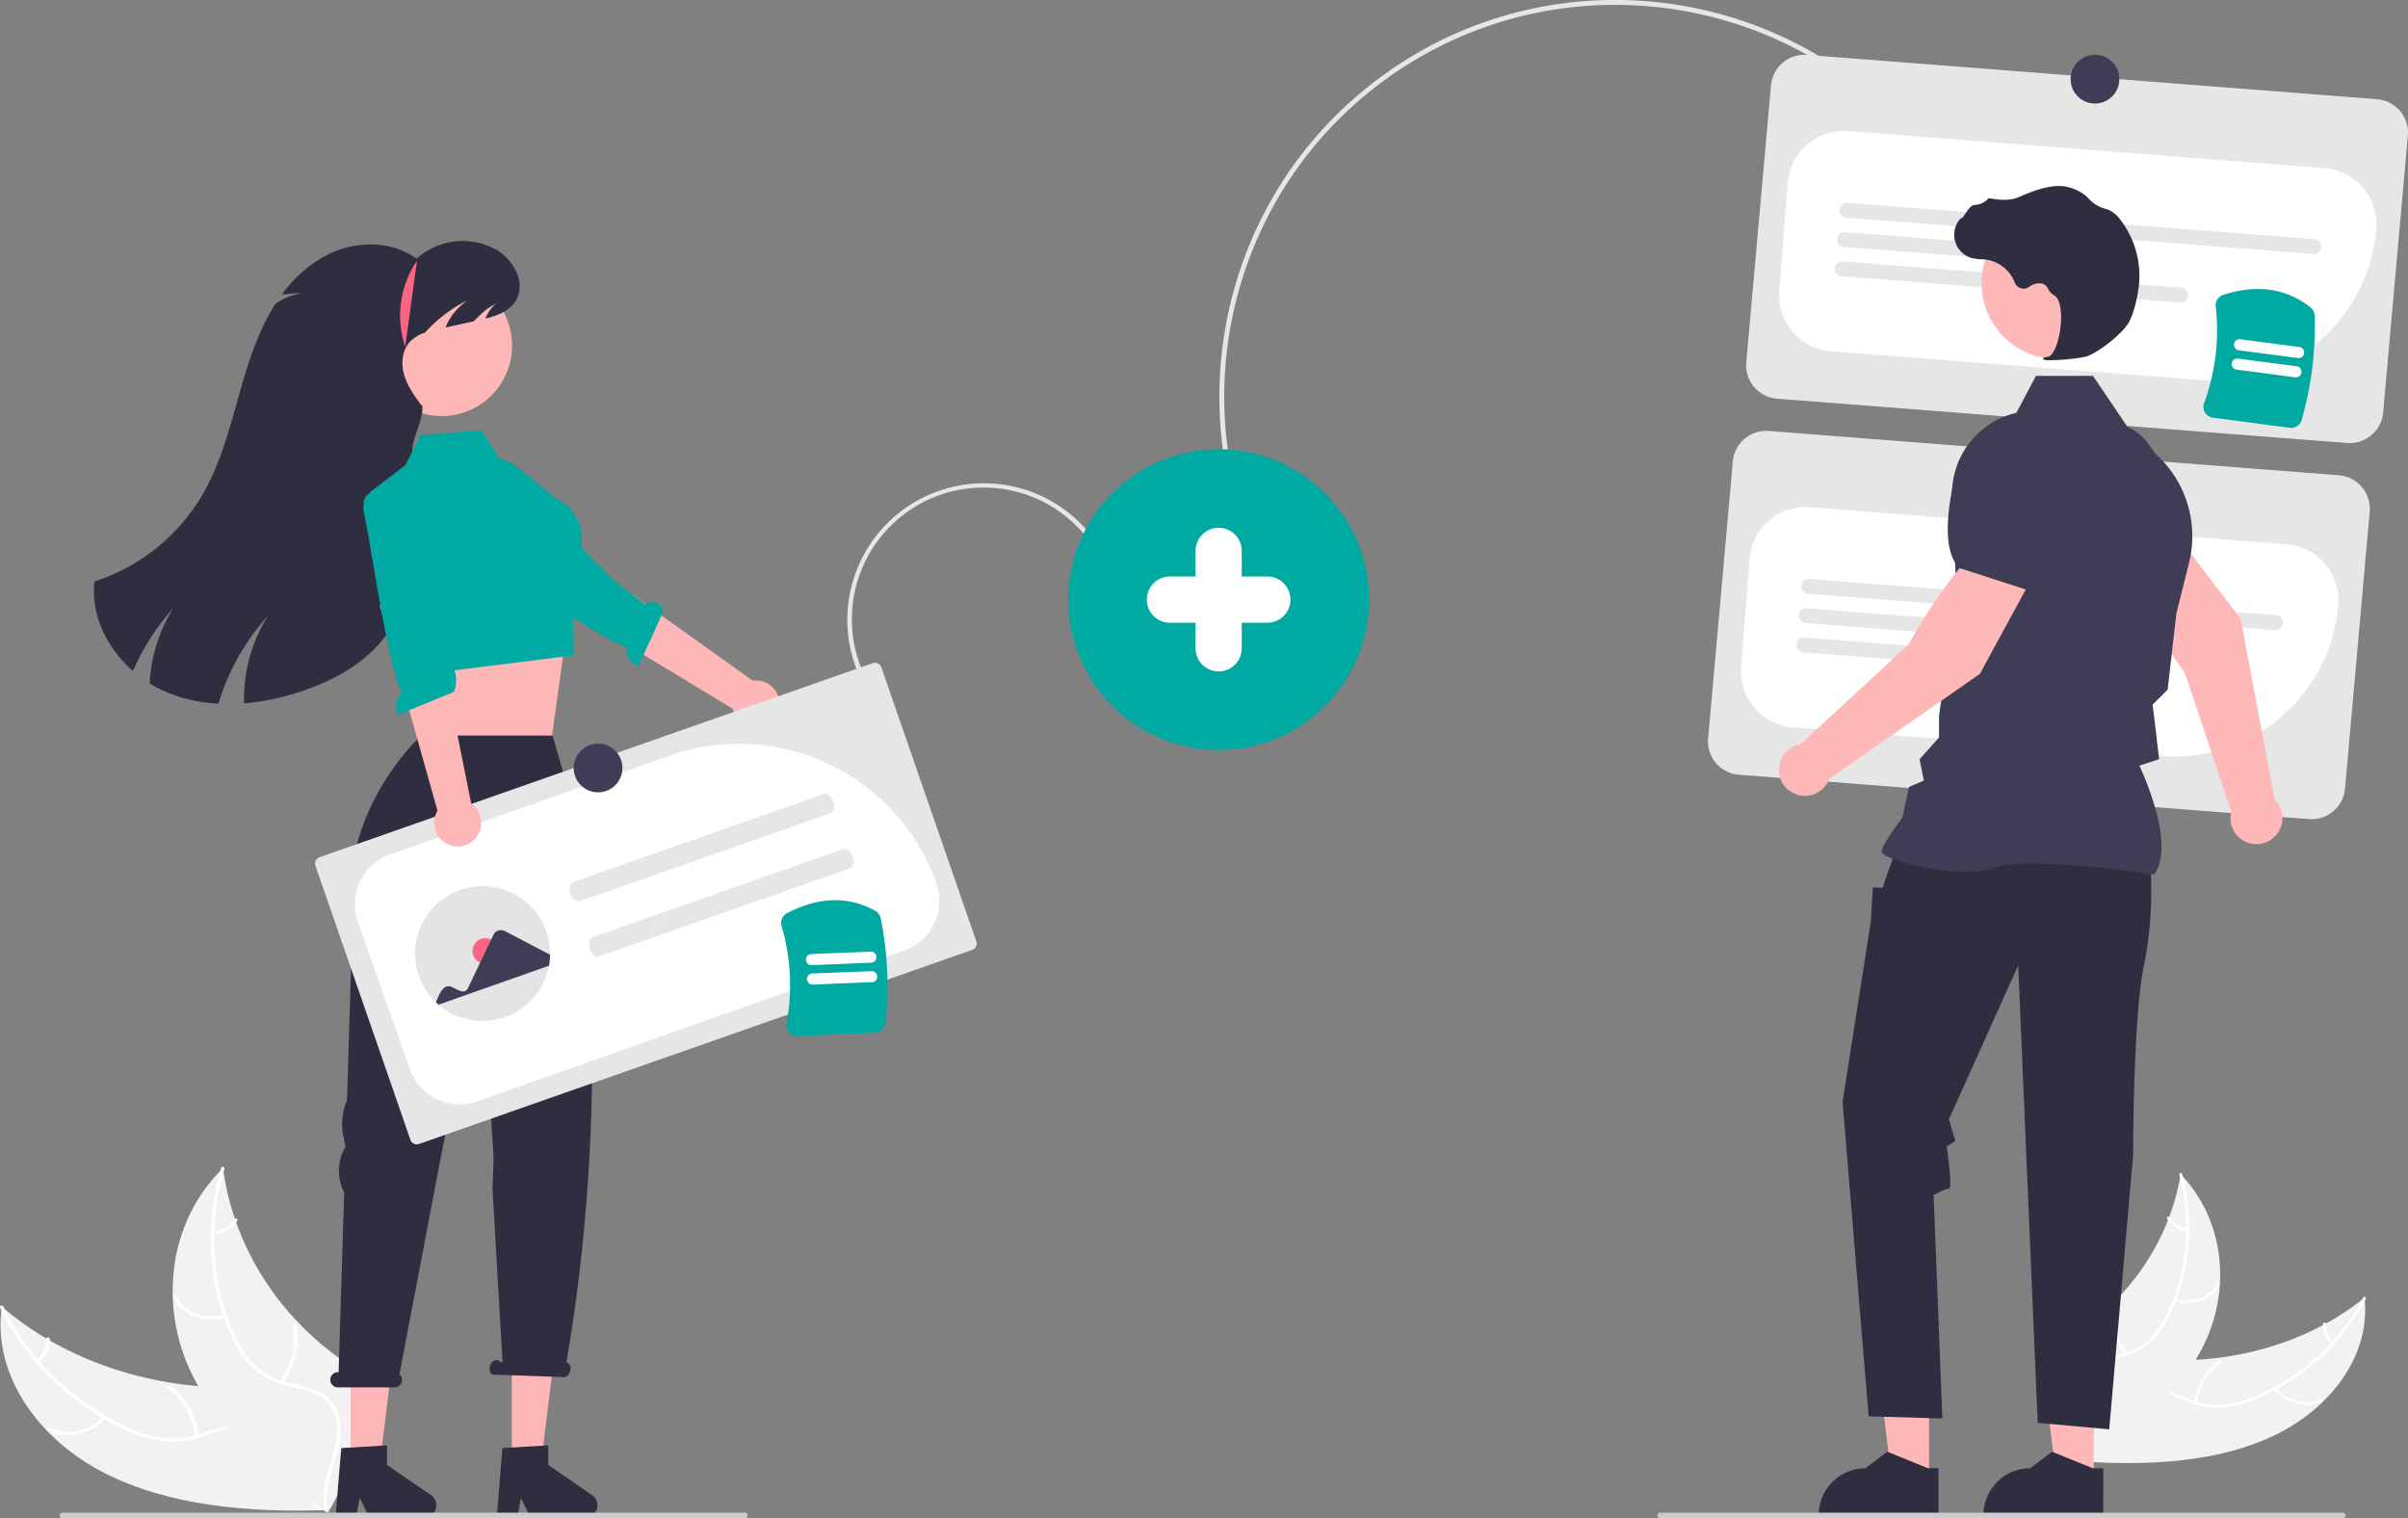<svg id="Layer_1" data-name="Layer 1" xmlns="http://www.w3.org/2000/svg" viewBox="0 0 989.31 623.84"><rect x="0" y="0" width="989.31" height="623.84" fill="#808080" stroke="none"/><defs><style>.cls-1{fill:#e6e6e6;}.cls-2{fill:#fff;}.cls-3{fill:#f2f2f2;}.cls-4{fill:#ffb8b8;}.cls-5{fill:#3f3d56;}.cls-6{fill:#2f2e41;}.cls-7{fill:#ccc;}.cls-8{fill:#00a9a1;}.cls-9{fill:#ffb6b6;}.cls-10{fill:#00aaa2;}.cls-11{fill:#fd6584;}.cls-12{fill:#e4e4e4;}</style></defs><path class="cls-1" d="M587,19.14C658.25-19,748.65,1,796.57,68.58l-1.63,1.16C747.61,3,658.32-16.73,588,20.9A162.25,162.25,0,0,0,570.7,31.59c-72.33,51.31-89.44,151.9-38.14,224.24L530.93,257C479,183.75,496.31,81.91,569.55,30A163.43,163.43,0,0,1,587,19.14Z" transform="translate(0 0)"/><path class="cls-1" d="M964.33,182,730.08,163.8A13.78,13.78,0,0,1,717.43,149L727.59,35.2a13.77,13.77,0,0,1,14.78-12.65L976.62,40.77a13.78,13.78,0,0,1,12.65,14.79L979.11,169.37A13.77,13.77,0,0,1,964.33,182Z" transform="translate(0 0)"/><path class="cls-2" d="M909,156.31c-1.78,0-3.57-.07-5.36-.21L752.26,144.32A23.12,23.12,0,0,1,731,119.48h0l3.45-44.37A23.15,23.15,0,0,1,759.3,53.85L955.06,69.08a23.14,23.14,0,0,1,21.25,24.84A67.63,67.63,0,0,1,909,156.31Z" transform="translate(0 0)"/><path class="cls-1" d="M950.37,104.35,758.47,89.42a3,3,0,1,1,.47-6.08L950.85,98.27a3,3,0,0,1-.48,6.08Z" transform="translate(0 0)"/><path class="cls-1" d="M870.69,110.26l-113.16-8.81a3,3,0,0,1,.47-6.08l113.16,8.8a3.05,3.05,0,0,1-.46,6.09Z" transform="translate(0 0)"/><path class="cls-1" d="M895.62,124.3l-139-10.81a3.05,3.05,0,1,1,.46-6.09h0l139,10.81a3.05,3.05,0,0,1-.47,6.09Z" transform="translate(0 0)"/><path class="cls-1" d="M948.65,336.52,714.4,318.3a13.76,13.76,0,0,1-12.64-14.79L711.91,189.7a13.77,13.77,0,0,1,14.78-12.65l234.25,18.22a13.78,13.78,0,0,1,12.65,14.79L963.44,323.87A13.78,13.78,0,0,1,948.65,336.52Z" transform="translate(0 0)"/><path class="cls-2" d="M893.26,310.81c-1.75,0-3.52-.07-5.29-.21L736.58,298.82A23.12,23.12,0,0,1,715.32,274h0l3.46-44.37a23.12,23.12,0,0,1,24.84-21.26h0l195.76,15.23a23.12,23.12,0,0,1,21.26,24.84h0A67.73,67.73,0,0,1,893.26,310.81Z" transform="translate(0 0)"/><path class="cls-1" d="M934.7,258.85,742.79,243.92a3,3,0,1,1,.48-6.08h0l191.9,14.93a3,3,0,1,1-.47,6.08Z" transform="translate(0 0)"/><path class="cls-1" d="M855,264.76,741.86,256a3.05,3.05,0,1,1,.47-6.09l113.16,8.8a3.05,3.05,0,1,1-.48,6.09Z" transform="translate(0 0)"/><path class="cls-1" d="M879.94,278.8,740.92,268a3.05,3.05,0,1,1,.47-6.09h0l139,10.81a3.05,3.05,0,1,1-.47,6.09Z" transform="translate(0 0)"/><path class="cls-1" d="M352.79,277.06a56.09,56.09,0,0,1,102.63-45.29h0l-1.84.81a54.08,54.08,0,1,0-99,43.65v0Z" transform="translate(0 0)"/><path class="cls-3" d="M934.15,589.84c22.9-10.85,40-32.69,37.29-56.68-20.54,16.64-48.51,25.93-77.39,25.7-11.24-.08-23.84-1.23-32,5.08-5.09,3.93-7.38,10.17-7.67,16.38s1.22,12.5,2.71,18.71l-.45,1.47C883.52,602.21,911.25,600.69,934.15,589.84Z" transform="translate(0 0)"/><path class="cls-2" d="M970.88,533.1c-8.86,17.28-24.21,31.69-43.3,40.12a45.79,45.79,0,0,1-13.2,3.88,29.78,29.78,0,0,1-13.74-1.8c-4.15-1.49-8.24-3.42-12.63-4a16.15,16.15,0,0,0-12.22,3.29c-4.07,3.16-6.49,7.54-8.69,11.9-2.44,4.84-4.88,9.92-9.66,13.22-.58.4.23,1.23.8.83,8.32-5.74,9.51-16.13,16.12-23.09a15.53,15.53,0,0,1,12.49-5.22c4.49.33,8.71,2.33,12.89,3.87a32,32,0,0,0,13.4,2.19,42.93,42.93,0,0,0,13.37-3.39,92.18,92.18,0,0,0,25.29-15.74A86.29,86.29,0,0,0,972,533.49c.31-.6-.83-1-1.13-.39Z" transform="translate(0 0)"/><path class="cls-2" d="M934,570.78a18,18,0,0,0,20.17,5.13c.66-.28.12-1.26-.55-1a16.61,16.61,0,0,1-18.75-4.8c-.46-.57-1.33.09-.87.65Z" transform="translate(0 0)"/><path class="cls-2" d="M902.65,576.3A24.17,24.17,0,0,1,913,559.48c.58-.4-.22-1.23-.8-.83a25.07,25.07,0,0,0-10.75,17.52c-.08.67,1.1.79,1.18.13Z" transform="translate(0 0)"/><path class="cls-2" d="M958.75,551.23a8.14,8.14,0,0,1-3.14-7.29c.09-.67-1.1-.79-1.19-.13a9.14,9.14,0,0,0,3.46,8.07.68.68,0,0,0,.84.09.49.49,0,0,0,.09-.68l-.06-.06Z" transform="translate(0 0)"/><path class="cls-3" d="M895.89,482.43c-.07.42-.14.83-.22,1.25A90.38,90.38,0,0,1,891.19,500c-.14.41-.3.82-.46,1.23a98.09,98.09,0,0,1-22.51,34A102.67,102.67,0,0,1,855.34,546c-6.38,4.52-13.75,8.93-17.79,15a14.72,14.72,0,0,0-1.14,2l18.19,36.81.25.21.65,1.5.77-.47.44-.28.28-.17.09-.06.25-.15q2.17-1.37,4.32-2.77h0c10.91-7.14,21.18-15.2,29.61-24.5.25-.28.52-.57.76-.86a91.64,91.64,0,0,0,10-13.49,79.79,79.79,0,0,0,4.26-8.08A65.11,65.11,0,0,0,912,527.92c1-15.71-3.63-32-15.22-44.54C896.49,483.06,896.19,482.75,895.89,482.43Z" transform="translate(0 0)"/><path class="cls-2" d="M895.42,482.68c5.07,19.44,3.32,39.93-5.26,57.37a35.86,35.86,0,0,1-7.26,10.41,24.23,24.23,0,0,1-11.5,5.89c-4.11,1-8.48,1.53-12.18,3.4a12.84,12.84,0,0,0-6.91,9.38c-.91,4.88.24,9.89,1.55,14.78,1.45,5.42,3.06,11,1.71,16.42-.16.65,1,.92,1.17.27,2.33-9.35-3.8-18.81-3.57-28.27.11-4.41,1.72-8.72,5.82-11.16,3.59-2.14,8.1-2.72,12.27-3.68a26.31,26.31,0,0,0,11.52-5.36A33.52,33.52,0,0,0,890.49,542a78.5,78.5,0,0,0,8.28-27,86.87,86.87,0,0,0-2.23-32.66c-.18-.67-1.29-.39-1.12.28Z" transform="translate(0 0)"/><path class="cls-2" d="M893.3,534.54c7.49,2.34,15.43-.46,18.56-6.52.31-.6-.76-1.14-1.07-.54-2.94,5.68-10.28,8.23-17.28,6-.74-.23-.94.79-.21,1Z" transform="translate(0 0)"/><path class="cls-2" d="M873.58,556.1A25.57,25.57,0,0,1,870,536.25c.16-.65-1-.92-1.17-.27a26.65,26.65,0,0,0,3.81,20.65C873,557.25,874,556.71,873.58,556.1Z" transform="translate(0 0)"/><path class="cls-2" d="M898.61,504.6a10.09,10.09,0,0,1-7.28-4.49c-.39-.62-1.36-.08-1,.53a11.3,11.3,0,0,0,8,5c.33,0,.63-.08.69-.38A.57.57,0,0,0,898.61,504.6Z" transform="translate(0 0)"/><path class="cls-4" d="M934.51,328.47l-13.92-74.1-27.32-36L873,231.64c2.86,15.52,24.5,44.5,24.5,44.5l19.19,57.3a9.21,9.21,0,0,0-.2.91,10.69,10.69,0,1,0,18-5.88Z" transform="translate(0 0)"/><path class="cls-5" d="M873.56,239.47l22.93-18.6,0-.1c4.29-9.72-5.23-26.38-14-38.64a19.59,19.59,0,0,0-26.23-5.3h0a19.65,19.65,0,0,0-9.13,18.61L849.13,214Z" transform="translate(0 0)"/><polygon class="cls-4" points="792.54 608.22 777.28 608.22 770.03 549.38 792.54 549.38 792.54 608.22"/><path class="cls-6" d="M796.43,603.24h-4.29l-16.77-6.82-9,6.82h0a19.14,19.14,0,0,0-19.14,19.14V623h49.18Z" transform="translate(0 0)"/><polygon class="cls-4" points="860.22 608.22 844.97 608.22 837.71 549.38 860.23 549.38 860.22 608.22"/><path class="cls-6" d="M864.11,603.24h-4.29l-16.76-6.82-9,6.82h0a19.14,19.14,0,0,0-19.14,19.14V623h49.18Z" transform="translate(0 0)"/><path class="cls-6" d="M883.48,354.8s1.78,21.37-2.67,41.85-4.45,78.17-4.45,78.17l-9.8,112.41-29.39-2.67-8-187.91-28.5,63.23,2.67,8.91L799.77,471s2.67,17.37.89,17.37-6.24,2.67-6.24,2.67L798,582.78l-30.28-.89L757,452.76l11.58-73.92.89-14.25,4,.17,2-6,3.74-10.24Z" transform="translate(0 0)"/><path class="cls-5" d="M885,359.28l.16-.22c8.48-11.87-4.27-40.38-6.2-44.52l8.1-2.63-1.82-15.5-.86-6.91,6.19-6.19v-.15L894.16,252l5.18-20.71a45.43,45.43,0,0,0-12.9-44.05l-12-11.28-14.55-21.53H836.46l-8.05,15.19A34.21,34.21,0,0,0,802,204.53l1.83,39.86L796.64,294v9l-8,8.93,1.75,8.77-6.11,2.62-2.7,12.59c-1.12,1.48-8.49,11.31-8.49,14,0,.4.3.79.94,1.22,5,3.41,32.8,10.34,45.09,5.42,13.09-5.23,65.15,2.62,65.67,2.7Z" transform="translate(0 0)"/><path class="cls-7" d="M681,622.65a1.2,1.2,0,0,0,1.18,1.19h280.3a1.19,1.19,0,1,0,0-2.38H682.17a1.17,1.17,0,0,0-1.19,1.18Z" transform="translate(0 0)"/><circle class="cls-4" cx="845.16" cy="116.39" r="31.07"/><path class="cls-6" d="M842.18,148a85.35,85.35,0,0,0,14.35-1.37c4.68-1.08,15-9.08,17.84-13.8h0c2.1-3.51,3.35-8.94,4-12.88A37.79,37.79,0,0,0,871,90.11a11.86,11.86,0,0,0-4.93-4,4.64,4.64,0,0,0-.53-.16,14.74,14.74,0,0,1-7.44-4.35,13.1,13.1,0,0,0-1.25-1.22,18.1,18.1,0,0,0-7.66-3.6c-4.53-1.09-11,.27-19.26,4-4.14,1.9-8.74,1.37-12.28.7a1.14,1.14,0,0,0-1.08.4,8.16,8.16,0,0,1-5.48,2.35c-1.25.09-2.53,1.86-4.07,4.18-.35.53-.76,1.14-1,1.51l-.06-.7-.69.8a9.9,9.9,0,0,0,4.87,16,19.65,19.65,0,0,0,3.89.51c.8,0,1.62.11,2.41.22a14.9,14.9,0,0,1,11.32,9.38,3.9,3.9,0,0,0,5,2.23,4.28,4.28,0,0,0,.89-.49,6.43,6.43,0,0,1,5.83-1.22,4.33,4.33,0,0,1,2,2.1,5.62,5.62,0,0,0,2.17,2.41c3.24,1.56,3.65,8.85,2.66,15-1,5.88-3,10.18-5,10.44-1.55.2-1.73.32-1.83.6l-.1.24.18.23A6.34,6.34,0,0,0,842.18,148Z" transform="translate(0 0)"/><circle class="cls-8" cx="500.67" cy="246.35" r="61.79"/><path class="cls-4" d="M835,237.16l-20.38-13c-13,9-30.52,40.61-30.52,40.61l-44.39,41a10.68,10.68,0,1,0,11.84,14.19l61.87-43.1Z" transform="translate(0 0)"/><path class="cls-5" d="M833.08,242.45l13.58-32.58-4.91-18a19.64,19.64,0,0,0-15.24-14.05h0A19.59,19.59,0,0,0,804,192.23c-3.72,14.59-6.57,33.57.94,41.08l.07.07Z" transform="translate(0 0)"/><path class="cls-3" d="M42.56,605C16,591.35-3.29,565,.74,536.82,24.32,557.19,56.92,569.18,91,570c13.25.32,28.13-.56,37.52,7.18,5.85,4.82,8.31,12.25,8.42,19.58S135,611.44,133,618.69l.48,1.75C101.74,621.45,69.13,618.62,42.56,605Z" transform="translate(0 0)"/><path class="cls-2" d="M1.4,536.77c9.79,20.69,27.34,38.24,49.51,48.88a53.74,53.74,0,0,0,15.41,5.06,35.15,35.15,0,0,0,16.25-1.6c4.94-1.6,9.83-3.73,15-4.26a19.09,19.09,0,0,1,14.27,4.34c4.67,3.88,7.36,9.12,9.79,14.34,2.69,5.8,5.38,11.87,10.88,15.94.67.49-.31,1.44-1,.95-9.57-7.08-10.6-19.36-18.12-27.81-3.51-3.93-8.46-6.87-14.52-6.61-5.3.22-10.34,2.41-15.33,4.07a37.89,37.89,0,0,1-15.87,2.09,50.48,50.48,0,0,1-15.62-4.51,108.33,108.33,0,0,1-29.2-19.48,101.51,101.51,0,0,1-22.86-31c-.33-.71,1-1.13,1.35-.42Z" transform="translate(0 0)"/><path class="cls-2" d="M43.47,582.54c-5.82,6.65-16.08,8.89-23.94,5.29-.77-.36-.1-1.49.68-1.13a19.56,19.56,0,0,0,22.26-5C43,581.09,44,581.89,43.47,582.54Z" transform="translate(0 0)"/><path class="cls-2" d="M80.16,590.21A28.39,28.39,0,0,0,68.57,570c-.66-.5.32-1.45,1-.95a29.52,29.52,0,0,1,12,21C81.63,590.89,80.23,591,80.16,590.21Z" transform="translate(0 0)"/><path class="cls-2" d="M15,558.58a9.6,9.6,0,0,0,4-8.47c-.08-.79,1.32-.89,1.4-.1A10.73,10.73,0,0,1,16,559.38a.8.8,0,0,1-1,.08.57.57,0,0,1-.07-.81l.06-.07Z" transform="translate(0 0)"/><path class="cls-3" d="M91.64,479.88c.07.49.13,1,.21,1.48a107.5,107.5,0,0,0,4.66,19.36c.16.49.33,1,.5,1.46a115.69,115.69,0,0,0,25.26,40.88A120.74,120.74,0,0,0,137,556.23c7.34,5.56,15.86,11,20.39,18.35a18.44,18.44,0,0,1,1.27,2.36l-22.8,42.68-.31.24-.82,1.73c-.3-.18-.59-.39-.89-.58l-.5-.33a3.15,3.15,0,0,0-.33-.22l-.1-.07c-.11-.06-.2-.13-.29-.19-1.67-1.13-3.34-2.27-5-3.42l0,0c-12.59-8.81-24.38-18.69-34-30-.28-.34-.58-.68-.86-1a107.45,107.45,0,0,1-11.31-16.27,90.93,90.93,0,0,1-4.72-9.67A77,77,0,0,1,71,532.87c-.62-18.55,5.48-37.51,19.6-51.9Z" transform="translate(0 0)"/><path class="cls-2" d="M92.18,480.2c-6.7,22.7-5.41,46.91,4,67.78a42.45,42.45,0,0,0,8.16,12.53,28.64,28.64,0,0,0,13.33,7.36c4.81,1.3,9.94,2.13,14.22,4.47a15.13,15.13,0,0,1,7.8,11.31c.88,5.77-.65,11.64-2.38,17.35-1.91,6.33-4,12.89-2.63,19.28.16.77-1.22,1.05-1.39.27-2.4-11.1,5.18-22,5.26-33.17,0-5.2-1.7-10.33-6.44-13.37-4.14-2.65-9.43-3.5-14.31-4.78a31,31,0,0,1-13.38-6.75,39.53,39.53,0,0,1-8.7-12.17A92.72,92.72,0,0,1,87,518.22a102.35,102.35,0,0,1,3.86-38.4c.23-.78,1.53-.4,1.3.38Z" transform="translate(0 0)"/><path class="cls-2" d="M92.74,541.37c-8.9,2.48-18.15-1.12-21.62-8.38-.35-.72.93-1.31,1.28-.59,3.25,6.8,11.81,10.07,20.13,7.75.88-.24,1.08,1,.21,1.22Z" transform="translate(0 0)"/><path class="cls-2" d="M115.16,567.5a30.15,30.15,0,0,0,5-23.25c-.16-.77,1.22-1,1.39-.27a31.43,31.43,0,0,1-5.26,24.19c-.49.7-1.61,0-1.13-.67Z" transform="translate(0 0)"/><path class="cls-2" d="M87.6,505.89a11.82,11.82,0,0,0,8.75-5c.48-.71,1.6-.05,1.13.66a13.28,13.28,0,0,1-9.67,5.56.67.67,0,0,1-.8-.46A.7.7,0,0,1,87.6,505.89Z" transform="translate(0 0)"/><polygon class="cls-9" points="172.03 265.95 174.03 284.51 172.85 308.86 226.77 302.45 231.84 265.95 225.38 266.01 172.03 265.95"/><polygon class="cls-9" points="144.06 603 155.85 603 161.46 557.53 144.06 557.53 144.06 603"/><path class="cls-6" d="M140.21,594.93,159,593.81v8.07L177,614.24a5,5,0,0,1-2.86,9.19H151.66l-3.86-8-1.51,8h-8.46Z" transform="translate(0 0)"/><polygon class="cls-9" points="210.28 603 222.07 603 227.68 557.53 210.28 557.53 210.28 603"/><path class="cls-6" d="M206.43,594.93l18.83-1.12v8.07l17.91,12.36a5,5,0,0,1-2.86,9.19H217.88l-3.86-8-1.51,8h-8.45Z" transform="translate(0 0)"/><path class="cls-6" d="M139,563.79h.13l2.27-73.93a19.33,19.33,0,0,1,.25-18.27l.32-.59-.84-3.9a24.9,24.9,0,0,1,1.42-15l2.12-69c-7.56-49,28.45-80.91,28.45-80.91H227l11.58,39.79c7.66,74.6,6.27,147.29-5.88,217.71l.33.17c1.19.41,1.7,2.07,1.14,3.69s-2,2.61-3.17,2.2l-28.49-1c-1.2-.41-1.71-2.06-1.15-3.69s2-2.61,3.18-2.2l1.94,1-4.13-71.34.45-13-.94-14.78-4.37-66.5L181,476l-16.88,88.57A3.11,3.11,0,0,1,162,570H139a3.12,3.12,0,1,1,0-6.23Z" transform="translate(0 0)"/><circle class="cls-9" cx="181.44" cy="142.01" r="28.94"/><path class="cls-6" d="M54.65,275.69A94.12,94.12,0,0,1,71.18,249.9a63.64,63.64,0,0,0-9.67,30.87,49.94,49.94,0,0,0,6.6,3.46,63.48,63.48,0,0,0,21.64,4.86,94.33,94.33,0,0,1,20.27-36,63.74,63.74,0,0,0-9.72,35.88,99.93,99.93,0,0,0,24.34-5.22c11.81-4.06,23.27-10.13,31.43-19.56,8.84-10.22,13.2-23.69,14.6-37.13s.09-27-1.24-40.41c-.63-6.4,4.7-13.77,4.07-20.17h-.42c-2.8-3.85-5.66-7.78-7-12.34s-1-9.91,2.13-13.49a14.59,14.59,0,0,1,6.43-4c.23-.3.48-.58.75-.87a59.81,59.81,0,0,1,16.53-12.36c-4.46,3.37-7.44,7.18-8.83,11.12L194.65,132a55.62,55.62,0,0,1,4.07-3.91c2.07-1.79,2.75-1.93,5.22-3.62a16.54,16.54,0,0,0-4.5,6.42c5-1.25,9.92-3.12,12.51-7.4,4.28-7.06-.81-16.59-7.92-20.81a28.31,28.31,0,0,0-32.88,3.62c-10.28-7.57-24.91-7.44-36.34-1.78a53,53,0,0,0-19,16.49,72.64,72.64,0,0,1,8.59-.6,26.25,26.25,0,0,0-11.24,4.45,76.1,76.1,0,0,0-4.08,7.12c-.8,1.61-1.57,3.24-2.28,4.89-4.4,10-7.27,20.67-10.24,31.21-3.46,12.28-7.18,24.65-13.66,35.64A80,80,0,0,1,38.8,238.91C37.25,252.8,44,266.38,54.65,275.69Z" transform="translate(0 0)"/><path class="cls-10" d="M210.58,190.3,205,188.19l-7.08-11.45-25.22,2.06-6.13,12.28-14.77,11.28,6.45,34,10,41.32,67.18-8.4-.07-31.11s12.14-24.57-7.47-33.78Z" transform="translate(0 0)"/><path class="cls-9" d="M314.13,298.2a9.6,9.6,0,0,1-12.5-5.34,8.62,8.62,0,0,1-.49-1.62l-74.91-45.33,13.69-15.79,69.33,49.52a9.66,9.66,0,0,1,4.88,18.56Z" transform="translate(0 0)"/><path class="cls-8" d="M201.27,224.42s-3.57,3.6,5.41,9.52c7.19,4.75,39.26,28.18,50.63,31.88a7.56,7.56,0,0,0,5,7.77L272.64,251c-2.23-5.17-5.79-4-7.67-2.8l-12.43-9.35L222,208.33l-18.19,13.44Z" transform="translate(0 0)"/><path class="cls-11" d="M171.33,107.07a40.3,40.3,0,0,0-4.85,35.41" transform="translate(0 0)"/><path class="cls-7" d="M24.53,622.65a1.2,1.2,0,0,0,1.18,1.19H306a1.19,1.19,0,1,0,0-2.38H25.72a1.18,1.18,0,0,0-1.19,1.18Z" transform="translate(0 0)"/><path id="a4a87c0b-578c-404f-b0e7-3c25016717c2-54" class="cls-1" d="M131.32,352.17a2.8,2.8,0,0,0-1.71,3.56l39,112.55a2.79,2.79,0,0,0,3.56,1.71l227.22-79.72a2.79,2.79,0,0,0,1.71-3.56l-39-112.55a2.8,2.8,0,0,0-3.56-1.71Z" transform="translate(0 0)"/><path class="cls-2" d="M188.83,453.75a21.63,21.63,0,0,1-20.39-14.41L147,378.66a21.6,21.6,0,0,1,13.18-27.57L275,310.5A86,86,0,0,1,384.7,362.9a21.61,21.61,0,0,1-13.17,27.58l-.17-.47.17.47L196,452.51A21.49,21.49,0,0,1,188.83,453.75Z" transform="translate(0 0)"/><path id="e6660b72-17a8-4076-a000-8bf222be7673-55" class="cls-1" d="M341.12,334.14,238.3,370.22c-1.45.51-3.25-.85-4-3s-.22-4.37,1.23-4.88l102.83-36.07c1.45-.51,3.24.85,4,3S342.57,333.64,341.12,334.14Z" transform="translate(0 0)"/><path id="f689c0b7-f689-4c10-b0b9-25ad5f15d9dd-56" class="cls-1" d="M349.08,356.81,246.25,392.89c-1.45.51-3.25-.85-4-3s-.21-4.37,1.23-4.88L346.3,348.91c1.45-.51,3.25.85,4,3S350.53,356.31,349.08,356.81Z" transform="translate(0 0)"/><path id="f731b694-f804-4551-a9ab-28894637a524-57" class="cls-1" d="M259.6,445.49" transform="translate(0 0)"/><path class="cls-12" d="M224.38,382.56a27.56,27.56,0,0,1,1.59,9.69,28.24,28.24,0,0,1-.45,4.5,27.71,27.71,0,0,1-45.33,16c-.37-.32-.74-.65-1.09-1a27.7,27.7,0,1,1,45.28-29.23Z" transform="translate(0 0)"/><circle class="cls-11" cx="199.42" cy="390.72" r="5.3"/><path class="cls-5" d="M179.1,411.79c1.36-3.16,3-8,6.69-6.22,1.84.8,5.13,3.22,6.47.4l10.47-21.91a3.4,3.4,0,0,1,4.55-1.58l.07,0L226,392.25a27.13,27.13,0,0,1-.45,4.5l-45.33,16Z" transform="translate(0 0)"/><path class="cls-9" d="M184.5,347.06A9.61,9.61,0,0,1,179,334.62a9.32,9.32,0,0,1,.75-1.52l-23.7-84.28,20.79-2.17,16.76,83.53a9.66,9.66,0,0,1-9.13,16.88Z" transform="translate(0 0)"/><path class="cls-10" d="M152.58,202.56s-5.08.18-2.57,10.64c2,8.38,9.38,60.92,15.15,71.4a7.56,7.56,0,0,0-1.64,9.11l23-9.48c1.91-5.3.43-10.11-1.74-10.53l-2.68-15.33-4-51.4-21.88-4.61Z" transform="translate(0 0)"/><path class="cls-8" d="M359.56,424.31l-31.78,1.31a4.51,4.51,0,0,1-3.6-1.55,4.42,4.42,0,0,1-1-3.71,86.54,86.54,0,0,0-2.07-39.95,4.48,4.48,0,0,1,2.2-5.23c13-6.76,25.22-7.1,36.25-1a4.54,4.54,0,0,1,2.27,3.06,141.64,141.64,0,0,1,2,43A4.49,4.49,0,0,1,359.56,424.31Z" transform="translate(0 0)"/><path class="cls-2" d="M358.21,403.51l-24.29,1a2.28,2.28,0,1,1-.2-4.56h0L358,399a2.28,2.28,0,0,1,.2,4.56Z" transform="translate(0 0)"/><path class="cls-2" d="M357.88,395.52l-24.3,1a2.28,2.28,0,1,1-.18-4.55l24.29-1a2.28,2.28,0,0,1,.19,4.56Z" transform="translate(0 0)"/><path class="cls-8" d="M940.71,175.74l-31.53-4.14a4.52,4.52,0,0,1-3.28-2.15,4.4,4.4,0,0,1-.37-3.82,86.75,86.75,0,0,0,4.79-39.72,4.47,4.47,0,0,1,3.06-4.78c14-4.43,26.06-2.69,35.89,5.2a4.52,4.52,0,0,1,1.72,3.4,141.66,141.66,0,0,1-5.35,42.75A4.51,4.51,0,0,1,940.71,175.74Z" transform="translate(0 0)"/><path class="cls-2" d="M942.94,155l-24.11-3.16a2.28,2.28,0,0,1,.6-4.52h0l24.11,3.16a2.28,2.28,0,1,1-.6,4.52Z" transform="translate(0 0)"/><path class="cls-2" d="M944,147.08l-24.12-3.16a2.28,2.28,0,1,1,.59-4.52h0l24.11,3.16a2.28,2.28,0,1,1-.58,4.52Z" transform="translate(0 0)"/><path class="cls-2" d="M520.67,236.85h-10.5v-10.5a9.5,9.5,0,1,0-19,0v10.5h-10.5a9.5,9.5,0,0,0,0,19h10.5v10.5a9.5,9.5,0,0,0,19,0v-10.5h10.5a9.5,9.5,0,0,0,0-19Z" transform="translate(0 0)"/><circle class="cls-5" cx="860.71" cy="32.52" r="10.01"/><circle class="cls-5" cx="245.71" cy="315.52" r="10.01"/></svg>